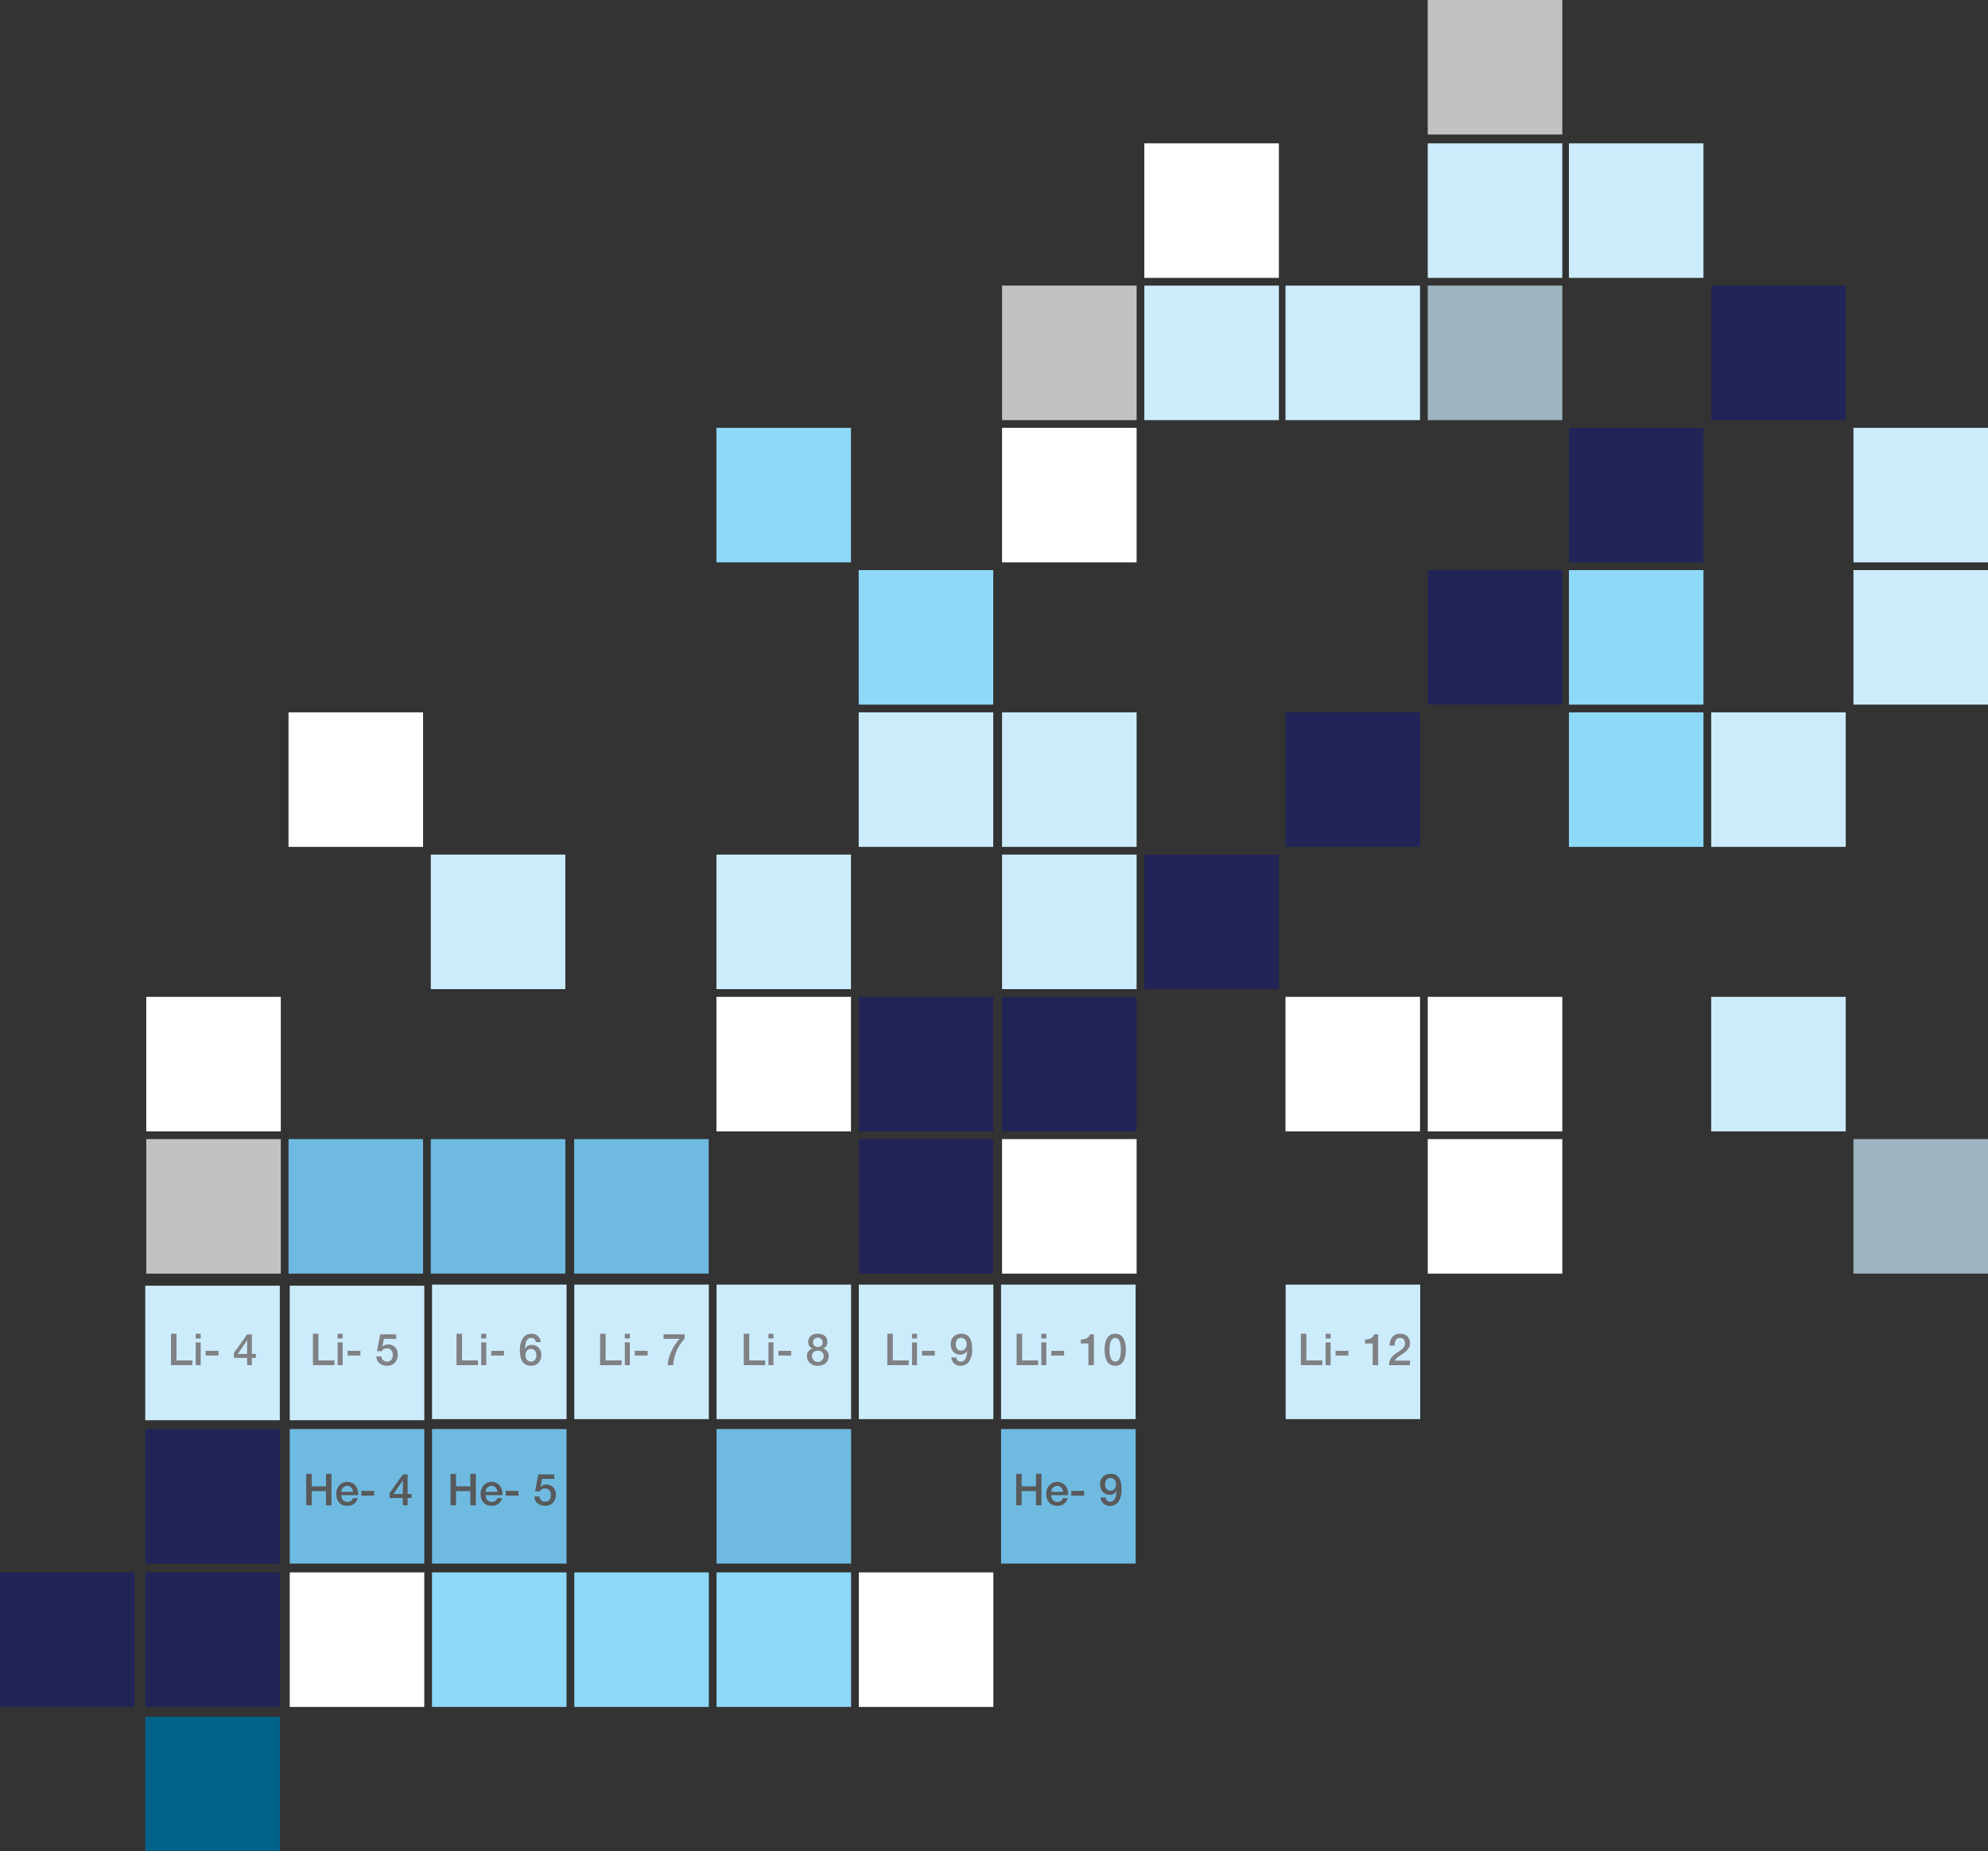 <svg xmlns="http://www.w3.org/2000/svg" viewBox="0 0 1806.58 1682.64"><rect x="0" y="0" width="1806.58" height="1682.64" fill="#333333" stroke="none"/><rect x="132.01" y="1560.37" width="122.27" height="122.27" fill="#006288"/><rect x="132.01" y="1429.08" width="122.27" height="122.27" fill="#222458"/><rect y="1429.08" width="122.27" height="122.27" fill="#222458"/><rect x="132.01" y="1298.8" width="122.27" height="122.27" fill="#222458"/><rect x="132.01" y="1168.51" width="122.27" height="122.27" fill="#ccecfc"/><rect x="263.3" y="1429.08" width="122.27" height="122.27" fill="#fff"/><rect x="263.3" y="1298.8" width="122.27" height="122.27" fill="#6fbae1"/><rect x="263.3" y="1168.51" width="122.27" height="122.27" fill="#ccecfc"/><rect x="392.58" y="1167.51" width="122.27" height="122.27" fill="#ccecfc"/><rect x="521.87" y="1167.51" width="122.27" height="122.27" fill="#ccecfc"/><rect x="651.15" y="1167.51" width="122.27" height="122.27" fill="#ccecfc"/><rect x="780.44" y="1167.51" width="122.27" height="122.27" fill="#ccecfc"/><rect x="909.72" y="1167.51" width="122.27" height="122.27" fill="#ccecfc"/><rect x="1168.33" y="1167.51" width="122.27" height="122.27" fill="#ccecfc"/><rect x="392.58" y="1298.8" width="122.27" height="122.27" fill="#6fbae1"/><rect x="651.15" y="1298.8" width="122.27" height="122.27" fill="#6fbae1"/><rect x="392.58" y="1429.08" width="122.27" height="122.27" fill="#8ed8f8"/><rect x="521.87" y="1429.08" width="122.27" height="122.27" fill="#8ed8f8"/><rect x="651.15" y="1429.08" width="122.27" height="122.27" fill="#8ed8f8"/><rect x="780.44" y="1429.08" width="122.27" height="122.27" fill="#fff"/><rect x="909.72" y="1298.8" width="122.27" height="122.27" fill="#6fbae1"/><g style="isolation:isolate"><g style="isolation:isolate"><path d="M155.38,1212.18h5v24.24H174.9v4.32H155.38Z" fill="#808184"/><path d="M177.82,1212.18h4.56v4.32h-4.56Zm0,7.88h4.56v20.68h-4.56Z" fill="#808184"/><path d="M186.9,1227.7h11.64V1232H186.9Z" fill="#808184"/><path d="M232.5,1234.1h-3.6v6.64h-4.32v-6.64h-12v-4.52l12-16.84h4.32v17.76h3.6Zm-16.4-3.6h8.48v-12.32h-.08Z" fill="#808184"/></g></g><g style="isolation:isolate"><g style="isolation:isolate"><path d="M284.38,1212.18h5v24.24h14.51v4.32H284.38Z" fill="#808184"/><path d="M306.82,1212.18h4.56v4.32h-4.56Zm0,7.88h4.56v20.68h-4.56Z" fill="#808184"/><path d="M315.9,1227.7h11.64V1232H315.9Z" fill="#808184"/><path d="M345.54,1212.74H360v4.08H348.94l-1.44,7.12.08.08a7.19,7.19,0,0,1,5.16-2.12c5.56,0,8.75,4,8.75,9.36,0,4.48-2.79,10-9.67,10-5.4,0-9.6-2.92-9.8-8.52h4.56a4.81,4.81,0,0,0,5.16,4.72c3.88,0,5.2-2.76,5.2-6.16,0-3.08-1.64-5.84-5.32-5.84-1.92,0-3.8.6-4.52,2.56h-4.56Z" fill="#808184"/></g></g><g style="isolation:isolate"><g style="isolation:isolate"><path d="M414.87,1212.18h5v24.24h14.52v4.32H414.87Z" fill="#808184"/><path d="M437.31,1212.18h4.56v4.32h-4.56Zm0,7.88h4.56v20.68h-4.56Z" fill="#808184"/><path d="M446.39,1227.7H458V1232H446.39Z" fill="#808184"/><path d="M486.91,1219.82a3.92,3.92,0,0,0-4.08-3.84c-5,0-5.52,5.92-5.8,9.6l.08.08a6.74,6.74,0,0,1,6-3.32c5.56,0,8.84,4,8.84,9.4s-3.72,9.56-9.32,9.56c-8.24,0-10.2-6.48-10.2-14.64,0-6.68,2.64-14.48,10.56-14.48a8.13,8.13,0,0,1,8.44,7.64Zm.52,11.84c0-3-1.64-5.72-4.92-5.72s-5,2.64-5,5.72,1.72,5.84,5,5.84S487.43,1234.66,487.43,1231.66Z" fill="#808184"/></g></g><g style="isolation:isolate"><g style="isolation:isolate"><path d="M278.26,1339.51h5v11.36h13v-11.36h5v28.56h-5v-12.88h-13v12.88h-5Z" fill="#58595b"/><path d="M310.18,1358.91c0,3.24,1.76,6.12,5.56,6.12a4.79,4.79,0,0,0,5-3.44h4.31c-1,4.52-4.83,7-9.35,7-6.48,0-10.12-4.52-10.12-10.88,0-5.88,3.84-10.92,10-10.92,6.52,0,10.51,5.88,9.75,12.08Zm10.64-3c-.16-2.88-2.12-5.48-5.2-5.48a5.4,5.4,0,0,0-5.44,5.48Z" fill="#58595b"/><path d="M328.42,1355h11.64v4.32H328.42Z" fill="#58595b"/><path d="M374,1361.43h-3.6v6.64H366.1v-6.64h-12v-4.52l12-16.84h4.31v17.76H374Zm-16.39-3.6h8.48v-12.32H366Z" fill="#58595b"/></g></g><g style="isolation:isolate"><g style="isolation:isolate"><path d="M409.42,1339.51h5v11.36h13v-11.36h5v28.56h-5v-12.88h-13v12.88h-5Z" fill="#58595b"/><path d="M441.34,1358.91c0,3.24,1.76,6.12,5.56,6.12a4.79,4.79,0,0,0,5-3.44h4.31c-1,4.52-4.83,7-9.35,7-6.48,0-10.12-4.52-10.12-10.88,0-5.88,3.84-10.92,10-10.92,6.52,0,10.51,5.88,9.75,12.08Zm10.64-3c-.16-2.88-2.12-5.48-5.2-5.48a5.4,5.4,0,0,0-5.44,5.48Z" fill="#58595b"/><path d="M459.58,1355h11.64v4.32H459.58Z" fill="#58595b"/><path d="M489.22,1340.07h14.47v4.08H492.62l-1.44,7.12.08.08a7.19,7.19,0,0,1,5.16-2.12c5.55,0,8.75,4,8.75,9.36,0,4.48-2.8,10-9.67,10-5.4,0-9.6-2.92-9.8-8.52h4.56a4.81,4.81,0,0,0,5.16,4.72c3.88,0,5.2-2.76,5.2-6.16,0-3.08-1.64-5.84-5.32-5.84-1.92,0-3.8.6-4.52,2.56h-4.56Z" fill="#58595b"/></g></g><g style="isolation:isolate"><g style="isolation:isolate"><path d="M923.42,1339.51h5v11.36h13v-11.36h5v28.56h-5v-12.88h-13v12.88h-5Z" fill="#58595b"/><path d="M955.34,1358.91c0,3.24,1.76,6.12,5.56,6.12a4.79,4.79,0,0,0,5-3.44h4.32c-1,4.52-4.84,7-9.36,7-6.48,0-10.12-4.52-10.12-10.88,0-5.88,3.84-10.92,10-10.92,6.52,0,10.52,5.88,9.75,12.08Zm10.64-3c-.16-2.88-2.12-5.48-5.2-5.48a5.4,5.4,0,0,0-5.44,5.48Z" fill="#58595b"/><path d="M973.58,1355h11.64v4.32H973.58Z" fill="#58595b"/><path d="M1004.74,1361a3.92,3.92,0,0,0,4.08,3.84c5,0,5.52-5.92,5.8-9.6l-.08-.08a6.72,6.72,0,0,1-6,3.36c-5.28,0-8.84-3.72-8.84-9.44,0-5.44,3.52-9.56,9.64-9.56,7.92,0,9.87,6.48,9.87,14.64,0,6.68-2.64,14.48-10.55,14.48a8.13,8.13,0,0,1-8.44-7.64Zm-.52-12c0,3,1.56,5.88,4.88,5.88s5.08-2.8,5.08-5.88-1.68-5.72-5.08-5.72S1004.22,1346,1004.22,1349Z" fill="#58595b"/></g></g><g style="isolation:isolate"><g style="isolation:isolate"><path d="M545.36,1212.18h5v24.24h14.52v4.32H545.36Z" fill="#808184"/><path d="M567.8,1212.18h4.56v4.32H567.8Zm0,7.88h4.56v20.68H567.8Z" fill="#808184"/><path d="M576.88,1227.7h11.64V1232H576.88Z" fill="#808184"/><path d="M603,1212.74h19.16v3.8c-5.84,6.6-9.72,14.08-10.44,24.2h-5c.6-8.84,5-17.44,10.8-23.92H603Z" fill="#808184"/></g></g><g style="isolation:isolate"><g style="isolation:isolate"><path d="M675.86,1212.18h5v24.24h14.51v4.32H675.86Z" fill="#808184"/><path d="M698.3,1212.18h4.56v4.32H698.3Zm0,7.88h4.56v20.68H698.3Z" fill="#808184"/><path d="M707.38,1227.7H719V1232H707.38Z" fill="#808184"/><path d="M733.34,1232.5a6.67,6.67,0,0,1,5.12-6.84v-.08a5.87,5.87,0,0,1-4-5.76c0-4.76,3.16-7.64,8.72-7.64s8.71,2.88,8.71,7.64a5.88,5.88,0,0,1-3.95,5.76v.08a6.67,6.67,0,0,1,5.11,6.84c0,5.48-4.19,8.8-9.87,8.8S733.34,1238,733.34,1232.5Zm15.2,0c0-3.08-2.28-4.92-5.32-4.92s-5.32,1.84-5.32,4.92a5.32,5.32,0,0,0,10.64,0Zm-9.72-12.44c0,2.64,1.88,4.12,4.4,4.12s4.4-1.48,4.4-4.12a4.4,4.4,0,0,0-8.8,0Z" fill="#808184"/></g></g><g style="isolation:isolate"><g style="isolation:isolate"><path d="M806.35,1212.18h5v24.24h14.52v4.32H806.35Z" fill="#808184"/><path d="M828.79,1212.18h4.56v4.32h-4.56Zm0,7.88h4.56v20.68h-4.56Z" fill="#808184"/><path d="M837.87,1227.7h11.64V1232H837.87Z" fill="#808184"/><path d="M869,1233.66a3.92,3.92,0,0,0,4.08,3.84c5,0,5.52-5.92,5.8-9.6l-.08-.08a6.72,6.72,0,0,1-6,3.36c-5.28,0-8.84-3.72-8.84-9.44,0-5.44,3.52-9.56,9.64-9.56,7.92,0,9.88,6.48,9.88,14.64,0,6.68-2.64,14.48-10.56,14.48a8.13,8.13,0,0,1-8.44-7.64Zm-.52-12c0,3,1.56,5.88,4.88,5.88s5.08-2.8,5.08-5.88-1.68-5.72-5.08-5.72S868.51,1218.66,868.51,1221.7Z" fill="#808184"/></g></g><g style="isolation:isolate"><g style="isolation:isolate"><path d="M923.85,1212.18h5v24.24h14.52v4.32H923.85Z" fill="#808184"/><path d="M946.28,1212.18h4.56v4.32h-4.56Zm0,7.88h4.56v20.68h-4.56Z" fill="#808184"/><path d="M955.36,1227.7H967V1232H955.36Z" fill="#808184"/><path d="M982.2,1217.38c3.84,0,7.48-1.28,8.16-4.64h3.72v28h-5V1221H982.2Z" fill="#808184"/><path d="M1023.12,1226.74c0,6.36-1.64,14.56-9.68,14.56s-9.68-8.2-9.68-14.56,1.64-14.56,9.68-14.56S1023.12,1220.38,1023.12,1226.74Zm-4.56,0c0-5.84-1.12-10.76-5.12-10.76s-5.12,4.92-5.12,10.76,1.12,10.76,5.12,10.76S1018.56,1232.58,1018.56,1226.74Z" fill="#808184"/></g></g><g style="isolation:isolate"><g style="isolation:isolate"><path d="M1182.17,1212.18h5v24.24h14.52v4.32h-19.52Z" fill="#808184"/><path d="M1204.61,1212.18h4.56v4.32h-4.56Zm0,7.88h4.56v20.68h-4.56Z" fill="#808184"/><path d="M1213.69,1227.7h11.64V1232h-11.64Z" fill="#808184"/><path d="M1240.53,1217.38c3.84,0,7.48-1.28,8.16-4.64h3.72v28h-5V1221h-6.88Z" fill="#808184"/><path d="M1281.33,1240.74h-19.12c0-4.6,2.4-8.08,6.16-10.6s8.36-4.84,8.44-9.2c0-2-.8-5-4.72-5-3.6,0-4.68,3.08-4.8,7h-4.56c0-6.2,3.4-10.8,9.64-10.8,6.84,0,9,5,9,8.6,0,4.44-3,7.2-6.24,9.44s-6.64,4-7.44,6.44h13.64Z" fill="#808184"/></g></g><rect x="1297.46" y="1035.27" width="122.27" height="122.27" fill="#fff"/><rect x="132.91" y="1035.27" width="122.27" height="122.27" fill="#fff" opacity="0.7" style="isolation:isolate"/><rect x="262.19" y="1035.27" width="122.27" height="122.27" fill="#6fbae1"/><rect x="391.48" y="1035.27" width="122.27" height="122.27" fill="#6fbae1"/><rect x="521.76" y="1035.27" width="122.27" height="122.27" fill="#6fbae1"/><rect x="780.33" y="1035.27" width="122.27" height="122.27" fill="#222458"/><rect x="910.62" y="1035.27" width="122.27" height="122.27" fill="#fff"/><rect x="1168.18" y="905.99" width="122.27" height="122.27" fill="#fff"/><rect x="1297.46" y="905.99" width="122.27" height="122.27" fill="#fff"/><rect x="1555.03" y="905.99" width="122.27" height="122.27" fill="#ccecfc"/><rect x="132.91" y="905.99" width="122.27" height="122.27" fill="#fff"/><rect x="651.05" y="905.99" width="122.27" height="122.27" fill="#fff"/><rect x="780.33" y="905.99" width="122.27" height="122.27" fill="#222458"/><rect x="910.62" y="905.99" width="122.27" height="122.27" fill="#222458"/><rect x="391.48" y="776.7" width="122.27" height="122.27" fill="#ccecfc"/><rect x="651.05" y="776.7" width="122.27" height="122.27" fill="#ccecfc"/><rect x="910.62" y="776.7" width="122.27" height="122.27" fill="#ccecfc"/><rect x="1039.9" y="776.7" width="122.27" height="122.27" fill="#222458"/><rect x="1168.18" y="647.42" width="122.27" height="122.27" fill="#222458"/><rect x="1425.74" y="647.42" width="122.27" height="122.27" fill="#8ed8f8"/><rect x="1555.03" y="647.42" width="122.27" height="122.27" fill="#ccecfc"/><rect x="262.19" y="647.42" width="122.27" height="122.27" fill="#fff"/><rect x="780.33" y="647.42" width="122.27" height="122.27" fill="#ccecfc"/><rect x="910.62" y="647.42" width="122.27" height="122.27" fill="#ccecfc"/><rect x="1297.46" y="518.13" width="122.27" height="122.27" fill="#222458"/><rect x="1425.74" y="518.13" width="122.27" height="122.27" fill="#8ed8f8"/><rect x="780.33" y="518.13" width="122.27" height="122.27" fill="#8ed8f8"/><rect x="1425.74" y="388.85" width="122.27" height="122.27" fill="#222458"/><rect x="1684.31" y="1035.27" width="122.27" height="122.27" fill="#ccecfc" opacity="0.7" style="isolation:isolate"/><rect x="1684.31" y="518.13" width="122.27" height="122.27" fill="#ccecfc"/><rect x="1684.31" y="388.85" width="122.27" height="122.27" fill="#ccecfc"/><rect x="651.05" y="388.85" width="122.27" height="122.27" fill="#8ed8f8"/><rect x="910.62" y="388.85" width="122.27" height="122.27" fill="#fff"/><rect x="1168.18" y="259.57" width="122.27" height="122.27" fill="#ccecfc"/><rect x="1297.46" y="259.57" width="122.27" height="122.27" fill="#ccecfc" opacity="0.7" style="isolation:isolate"/><rect x="1555.03" y="259.57" width="122.27" height="122.27" fill="#222458"/><rect x="910.62" y="259.57" width="122.27" height="122.27" fill="#fff" opacity="0.7" style="isolation:isolate"/><rect x="1039.9" y="259.57" width="122.27" height="122.27" fill="#ccecfc"/><rect x="1297.46" y="130.28" width="122.27" height="122.27" fill="#ccecfc"/><rect x="1425.74" y="130.28" width="122.27" height="122.27" fill="#ccecfc"/><rect x="1039.9" y="130.28" width="122.27" height="122.27" fill="#fff"/><rect x="1297.46" width="122.27" height="122.27" fill="#fff" opacity="0.7" style="isolation:isolate"/></svg>